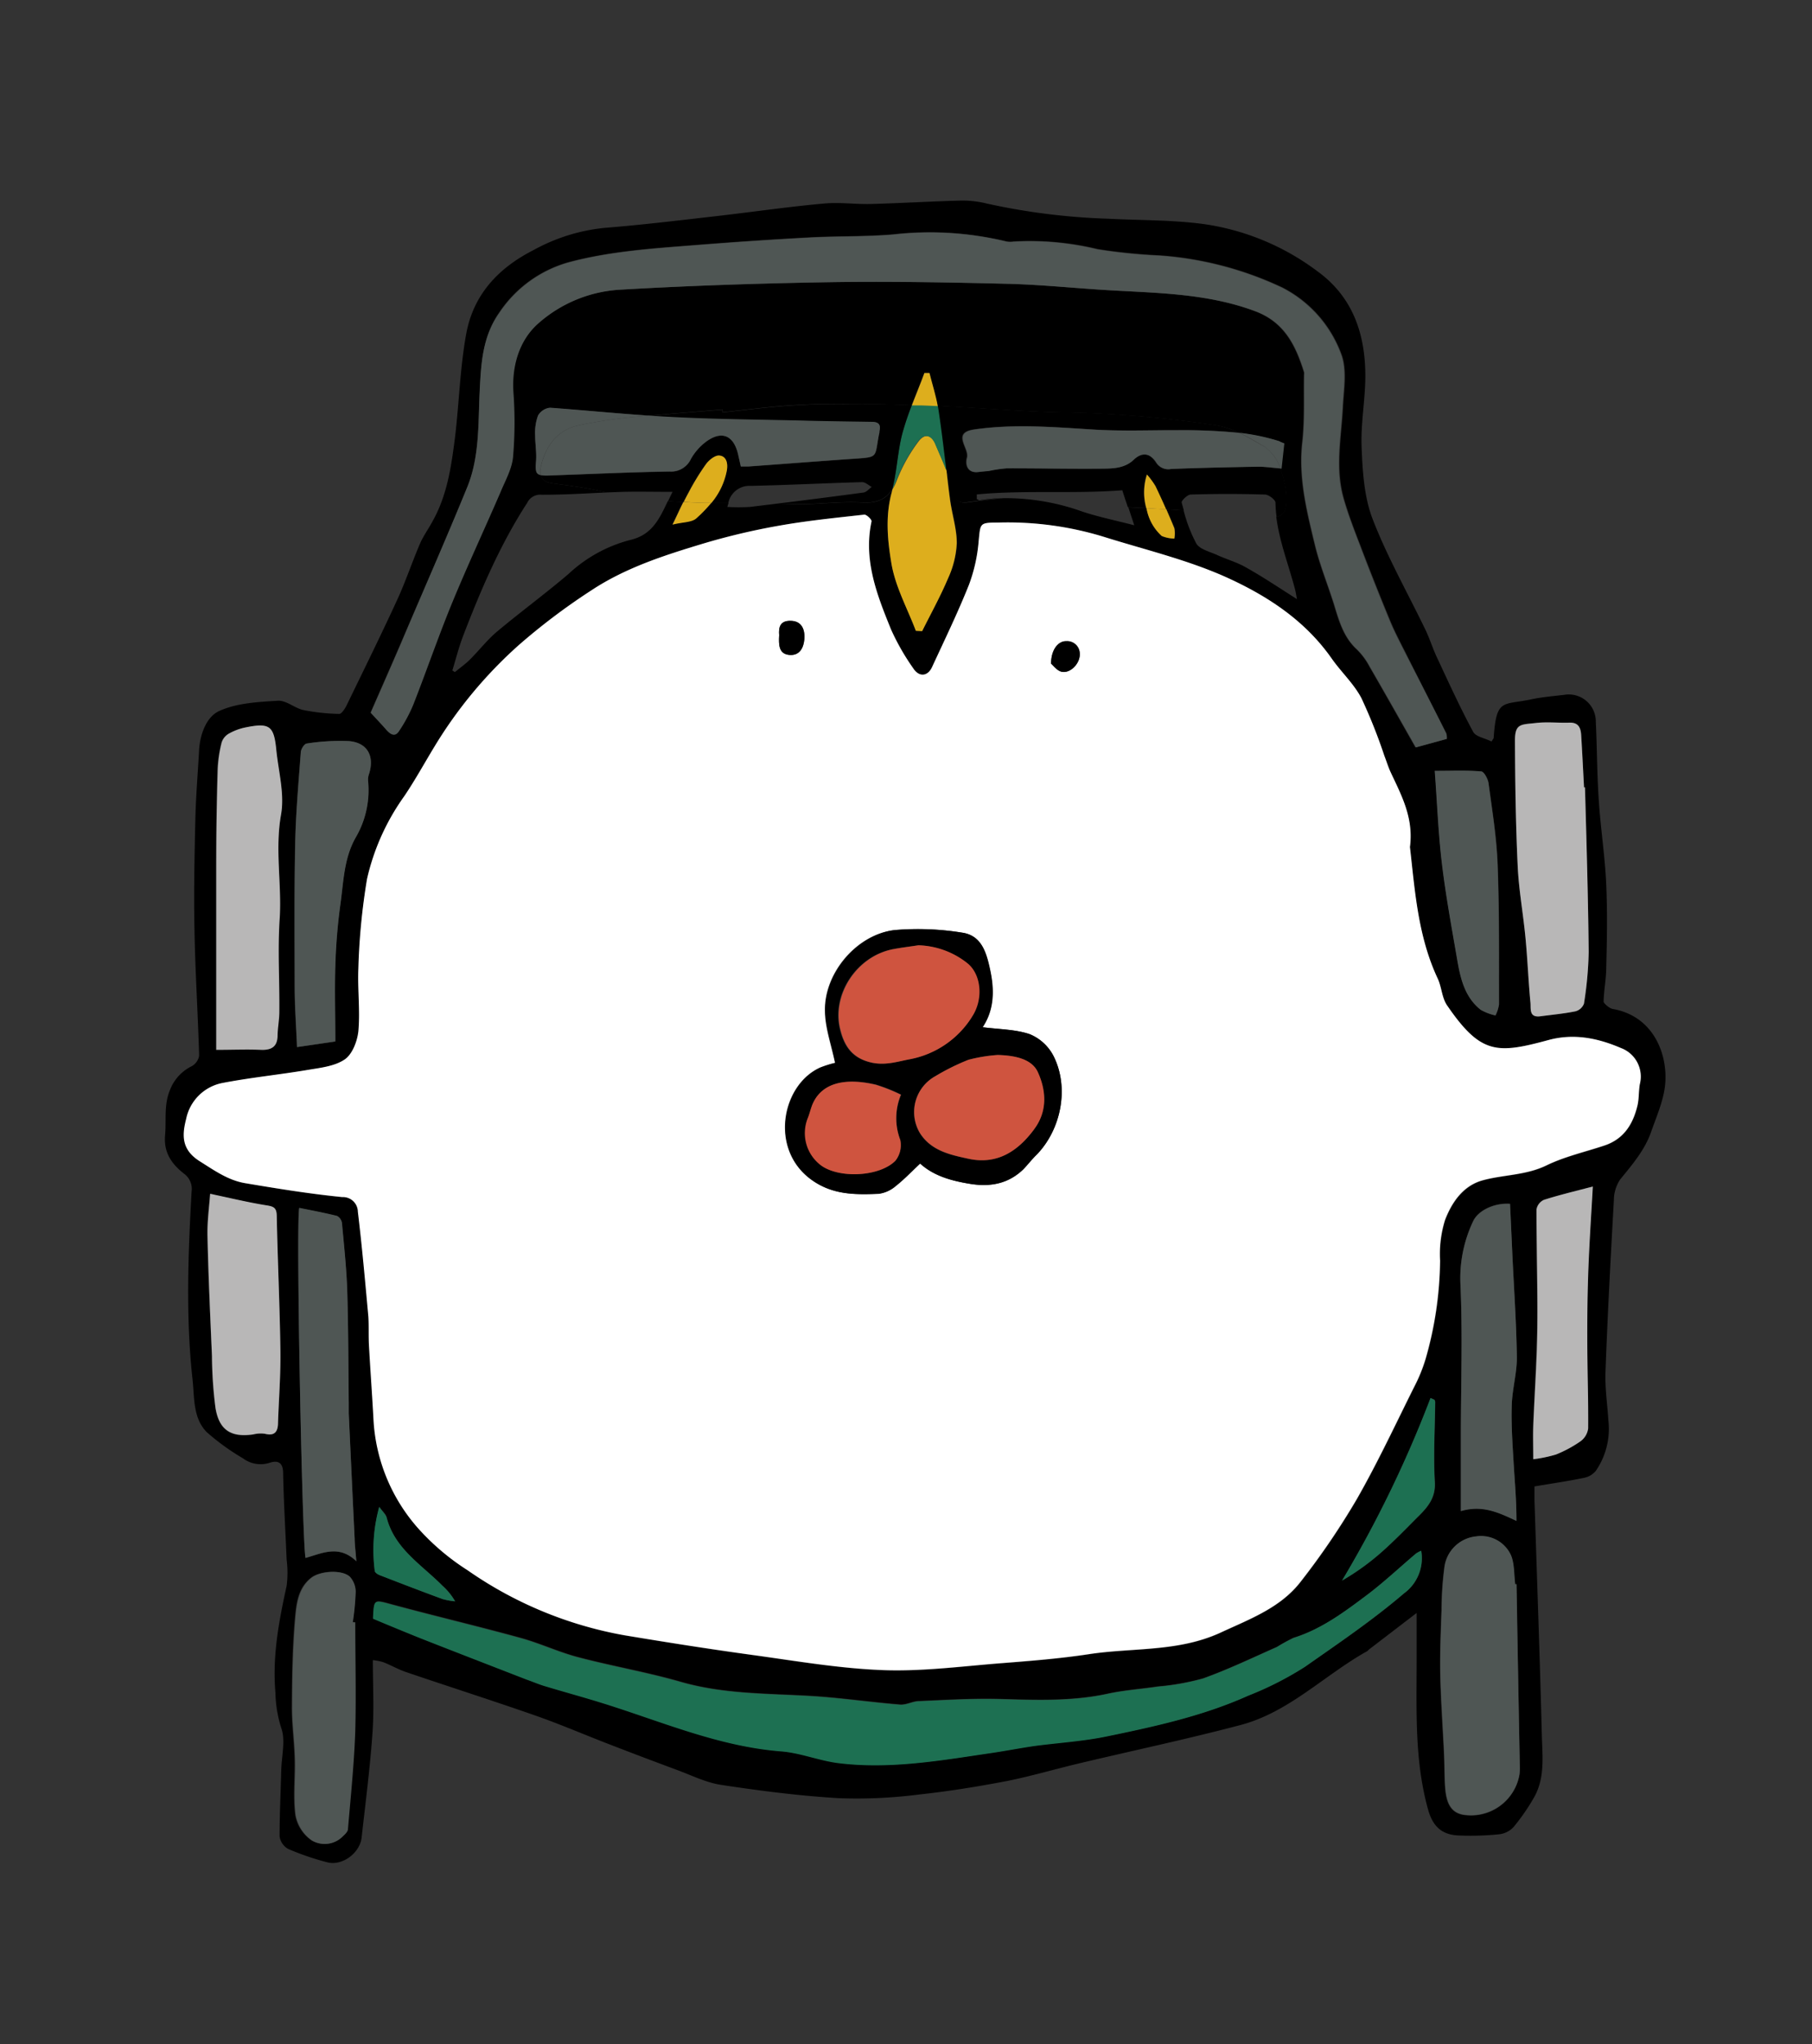 <svg id="圖層_1" data-name="圖層 1" xmlns="http://www.w3.org/2000/svg" viewBox="0 0 287.81 324.7"><rect x="0" y="0" width="287.81" height="324.7" fill="#333333" stroke="none"/><defs><style>.cls-1{fill:#fff;}.cls-2{fill:#b8b7b7;}.cls-3{fill:#4f5654;}.cls-4{fill:#1d7052;}.cls-5{fill:#ddae1d;}.cls-6{fill:#cf543f;}</style></defs><title>chks</title><path d="M256.15,160.25c6.26,1.1,8.63,6.76,8.37,11.54-.14,2.67-1.33,5.33-2.24,7.92-1,2.92-3,5.25-4.94,7.62a6,6,0,0,0-1,3.3c-.51,9.09-1,18.18-1.33,27.27-.1,2.56.3,5.15.46,7.72a11.78,11.78,0,0,1-2,8,3.26,3.26,0,0,1-1.84,1.1c-2.51.52-5.06.89-7.9,1.37,0,.61,0,1.4,0,2.19.4,12.45.85,24.9,1.17,37.36.09,3.3.51,6.73-1.21,9.79a32.62,32.62,0,0,1-3.3,4.78,3.66,3.66,0,0,1-2.28,1.13,44.57,44.57,0,0,1-6.59.18c-2.59-.15-3.94-1.51-4.66-4-2.19-7.76-1.85-15.71-1.85-23.64v-7.69l-7.58,5.81c-.1.08-.17.2-.28.26-6.78,3.78-12.38,9.68-20.09,11.72-8.51,2.25-17.13,4.07-25.7,6.11-3.78.9-7.51,2-11.32,2.77-4.67.9-9.39,1.66-14.12,2.17a77.12,77.12,0,0,1-12.65.58c-6.25-.37-12.49-1.17-18.69-2.11-2.43-.36-4.76-1.54-7.11-2.4q-5.39-2-10.74-4.07c-3.91-1.51-7.77-3.18-11.73-4.56-6.8-2.38-13.67-4.57-20.49-6.89-1.24-.42-2.39-1.09-3.62-1.57a8.62,8.62,0,0,0-1.67-.33c0,4,.21,7.76-.05,11.49-.39,5.57-1.11,11.12-1.73,16.68-.27,2.47-3.08,4.56-5.46,3.94a42.56,42.56,0,0,1-6.2-2.12,2.7,2.7,0,0,1-1.37-2c0-3.5.17-7,.26-10.5.06-2.26.71-4.76,0-6.72a19.66,19.66,0,0,1-.92-5.57c-.51-5.77.54-11.37,1.78-17a16.35,16.35,0,0,0,0-4.14c-.19-4.58-.47-9.16-.56-13.74,0-1.66-.77-2.1-2.1-1.68a4.67,4.67,0,0,1-4.29-.7,36.62,36.62,0,0,1-5.75-4.16c-2.21-2.26-1.93-5.48-2.25-8.38-1.09-9.92-.7-19.86-.15-29.79a3,3,0,0,0-1.21-2.88c-1.91-1.5-3.24-3.3-3-6.09.22-2.4-.22-4.81.78-7.2a7,7,0,0,1,3.44-3.77,2.36,2.36,0,0,0,1.19-1.66c-.19-6.66-.62-13.31-.74-20-.12-5.85,0-11.7.14-17.55.08-3.64.39-7.28.59-10.93.14-2.59,1.17-5.36,3.2-6.28,2.79-1.27,6.17-1.44,9.33-1.63,1.3-.08,2.64,1.16,4,1.47a32.67,32.67,0,0,0,5.73.62c.37,0,.9-.8,1.16-1.33,2.72-5.6,5.47-11.18,8.07-16.83,1.33-2.9,2.34-5.94,3.6-8.88.54-1.24,1.36-2.36,2-3.56,2.36-4.2,3-8.87,3.59-13.54.63-5.4.78-10.87,1.75-16.2,1.12-6.17,5-10.42,10.64-13.3a29.45,29.45,0,0,1,11.18-3.54c6-.48,11.93-1.2,17.89-1.88,5.71-.65,11.39-1.49,17.11-2,2.47-.24,5,.14,7.49.07,4.75-.13,9.49-.42,14.24-.54a15.7,15.7,0,0,1,4.09.46,104.39,104.39,0,0,0,19.31,2.42c5.15.27,10.34.17,15.42.88a39.3,39.3,0,0,1,17.89,7.51c5.48,4,7.46,9.71,7.55,16.15.06,3.89-.74,7.8-.59,11.68s.39,7.92,1.74,11.45c2.34,6.07,5.59,11.78,8.42,17.66.67,1.4,1.13,2.9,1.79,4.31,1.87,4,3.69,8,5.77,11.86.43.8,1.91,1,2.92,1.54.28-.47.34-.51.34-.57.42-6.38,1.46-5.16,6-6.14,1.71-.36,3.47-.5,5.22-.71a4.29,4.29,0,0,1,5,4.28c.2,4.15.19,8.31.47,12.45.29,4.49,1,9,1.19,13.46s.11,8.72,0,13.08c0,1.83-.39,3.67-.42,5.51C254.88,159.51,255.66,160.16,256.15,160.25Zm4.28,11.94a4.84,4.84,0,0,0-3-5.72c-3.66-1.57-7.43-2.37-11.52-1.26-8.19,2.22-10.76,2.29-16.13-5.55-.81-1.18-.83-2.88-1.46-4.22-3.16-6.76-3.62-14.05-4.41-20.89.61-4.67-1.37-8.23-3.07-11.89-.39-.85-.67-1.75-1-2.62a85,85,0,0,0-3.63-9.12c-1.21-2.3-3.22-4.16-4.73-6.31-4.11-5.88-10-9.74-16.18-12.65S182,87.36,175.28,85.25A52,52,0,0,0,158.58,83c-3,.06-2.84.09-3.13,3a25.6,25.6,0,0,1-1.55,6.91c-1.76,4.4-3.86,8.67-5.83,13-.69,1.51-2.06,1.69-3,.24a37,37,0,0,1-3.52-6.15c-2.23-5.48-4.43-11-3.11-17.19.06-.29-.78-1.12-1.13-1.08-4.56.51-9.13,1-13.64,1.77a106.26,106.26,0,0,0-12.1,2.87c-6.12,1.85-12.24,3.82-17.65,7.4a101.23,101.23,0,0,0-11.53,8.7A70.36,70.36,0,0,0,69,118.63c-1.6,2.62-3.08,5.32-4.79,7.86A36.33,36.33,0,0,0,58.3,139.6,102.88,102.88,0,0,0,57,153.82c-.19,3.31.26,6.67,0,10-.14,1.59-1,3.66-2.17,4.48-1.61,1.09-3.88,1.32-5.91,1.67-4.51.76-9.08,1.21-13.57,2.08a7.3,7.3,0,0,0-5.7,5.68c-.65,2.53-.81,4.89,2.18,6.76,2.32,1.45,4.48,3,7.18,3.46,5.12.86,10.27,1.7,15.43,2.21a2.37,2.37,0,0,1,2.48,2.33c.65,5.55,1.17,11.12,1.67,16.69.14,1.49,0,3,.09,4.5.22,4,.52,8,.73,12a28.32,28.32,0,0,0,7.07,17.08,37.66,37.66,0,0,0,7.86,6.67,62.7,62.7,0,0,0,24.85,10.33c6.77,1.12,13.55,2.2,20.34,3.13s13.83,2.16,20.78,2.41c6.24.23,12.52-.62,18.78-1.1,4.64-.37,9.3-.73,13.9-1.43,7-1.07,14.2-.31,21-3.46,4.67-2.17,9.49-3.94,12.69-8.11a118.91,118.91,0,0,0,8.88-13.07c3.33-5.81,6.16-11.9,9.15-17.9a25.3,25.3,0,0,0,1.77-4.36,58.32,58.32,0,0,0,2.3-15.62,18.12,18.12,0,0,1,.79-6.45c1.09-2.78,2.88-5.44,6-6.3,3.32-.9,6.84-.78,10.1-2.36,2.9-1.41,6.13-2.12,9.21-3.16s4.55-3.43,5.26-6.39C260.31,174.46,260.23,173.3,260.43,172.18Zm-8.17,29.22c.16-4.2.45-8.4.7-12.95-2.85.76-5.34,1.35-7.78,2.12A2.07,2.07,0,0,0,244,192.1c0,6.25.2,12.51.13,18.76-.06,5.21-.44,10.41-.64,15.62-.06,1.65,0,3.3,0,5.29a22.15,22.15,0,0,0,3.58-.74,19.53,19.53,0,0,0,3.92-2.11,3,3,0,0,0,1.21-2.05c0-4.78-.12-9.55-.14-14.33C252.07,208.83,252.12,205.11,252.26,201.4Zm-.67-42a58.93,58.93,0,0,0,.75-8.21c-.09-8.72-.37-17.44-.59-26.15h-.15c-.14-2.76-.28-5.52-.45-8.28-.08-1.17-.43-2.06-1.92-2-1.75.08-3.52-.15-5.25.05-2.35.27-3.36,0-3.35,2.76,0,6.63.12,13.27.43,19.9.18,3.83.88,7.63,1.24,11.46.33,3.44.46,6.89.79,10.32.09.9-.22,2.38,1.58,2.15s3.74-.42,5.57-.79A2,2,0,0,0,251.59,159.41ZM241.34,281.86a8,8,0,0,0,.06-1.32q-.27-14.44-.56-28.87h-.21c-.2-1.54-.1-3.2-.67-4.59a5.23,5.23,0,0,0-5.58-3,5.62,5.62,0,0,0-5,5,55.17,55.17,0,0,0-.44,6.71c-.11,3.39-.27,6.79-.2,10.17.09,4.21.4,8.42.6,12.63.08,1.76.05,3.53.17,5.29.19,2.75,1.05,4,2.78,4.37A7.81,7.81,0,0,0,241.34,281.86Zm-1.22-58.69c.08-2.53.84-5.06.81-7.57-.08-5.65-.48-11.3-.75-17-.12-2.48-.23-5-.34-7.43-2.53-.16-5.1,1.08-5.88,2.81a21.15,21.15,0,0,0-2,9.9c.37,8,.08,16.06.07,24.08,0,3.83,0,7.66,0,12,3.45-1,6,.25,8.83,1.56,0-3.29-.29-6.42-.47-9.55C240.23,229.08,240,226.12,240.12,223.18Zm-2-63.58c0-7.41.05-14.84-.22-22.24-.16-4.32-.87-8.62-1.44-12.91-.09-.7-.72-1.85-1.17-1.89-2.28-.19-4.58-.09-7.37-.09.38,5.06.56,9.92,1.14,14.73.61,5.1,1.55,10.16,2.42,15.22.51,3,1.19,6,3.74,8a8.24,8.24,0,0,0,2.34.89A5.75,5.75,0,0,0,238.09,159.59Zm-8.29-42.23a2.6,2.6,0,0,0-.09-.88c-2.21-4.4-4.46-8.79-6.67-13.2-.79-1.56-1.6-3.12-2.26-4.73q-2.22-5.38-4.3-10.81c-1.09-2.85-2.23-5.69-3.06-8.62-1.35-4.77-.37-9.61-.12-14.42.15-2.81.7-5.91-.23-8.41a19.4,19.4,0,0,0-9.42-10.65,54.63,54.63,0,0,0-19.38-5.09,89.31,89.31,0,0,1-9.94-1A45.74,45.74,0,0,0,161,38.34a3.41,3.41,0,0,1-1.13,0,51.69,51.69,0,0,0-18-1.13c-4.39.37-8.81.25-13.21.48q-8.94.48-17.88,1.19c-6.81.54-13.63.95-20.31,2.71a19.6,19.6,0,0,0-11.2,8.06C76.57,53.52,76.41,58,76.2,62.43c-.25,5.09-.07,10.26-2,15-3.37,8.26-7,16.42-10.49,24.61-1.66,3.86-3.35,7.69-4.85,11.12.93,1,1.73,1.85,2.5,2.73.63.71,1.34,1.16,2,.17A24.11,24.11,0,0,0,65.53,112c2.11-5.38,4-10.84,6.17-16.18,2.43-5.92,5.15-11.74,7.7-17.62.79-1.82,1.85-3.67,2-5.58a65.21,65.21,0,0,0,.06-10.35c-.26-4.22,1-8.18,3.84-10.79a21.47,21.47,0,0,1,13-5.46c11.09-.65,22.21-1,33.33-1.2,9.36-.15,18.72,0,28.08.25,4.9.11,9.79.59,14.69.92,8.36.57,16.79.41,24.86,3.42,4.72,1.76,6.5,5.46,7.83,9.72a1.25,1.25,0,0,1,0,.38c-.07,3.57.12,7.18-.28,10.72-.64,5.64.72,11,2,16.31.79,3.27,2.1,6.41,3.09,9.64.78,2.56,1.51,5.1,3.61,7a11.23,11.23,0,0,1,2,2.72c2.48,4.28,4.91,8.6,7.3,12.81Zm-4.56,123.52c1.49-1.5,2.8-2.95,2.65-5.47-.24-4.23,0-8.5.06-12.75a1.07,1.07,0,0,0-.12-.35l-.62-.28a185.28,185.28,0,0,1-14.06,29,39,39,0,0,0,6.23-4.48C221.41,244.78,223.32,242.82,225.24,240.88ZM223,253.08a6.92,6.92,0,0,0,2.74-6.77,4.06,4.06,0,0,0-.82.42c-2.51,2.13-4.91,4.39-7.52,6.38-3.69,2.8-7.39,5.61-11.92,7a28.86,28.86,0,0,0-2.62,1.44c-3.89,1.71-7.73,3.56-11.72,5a38.86,38.86,0,0,1-7.19,1.29c-2.65.4-5.34.57-7.95,1.14-5.77,1.26-11.58,1-17.42.84-4.2-.1-8.41.16-12.61.34-1,0-2,.63-3,.55-4.86-.4-9.7-1.12-14.56-1.39-6.81-.38-13.63-.3-20.3-2.23-5.35-1.54-10.86-2.48-16.25-3.9-3.13-.82-6.09-2.23-9.21-3.08-6.76-1.86-13.59-3.47-20.36-5.3-2.9-.78-2.86-.91-3,2.15a.18.18,0,0,0,.05.11c2.51,1,4.95,2.09,7.43,3.06,5.63,2.22,11.28,4.39,16.93,6.59.92.36,1.82.76,2.76,1,2.93.89,5.88,1.69,8.8,2.59,9.53,2.93,18.72,7,28.85,7.81,3.08.24,6.06,1.49,9.14,1.87,8.12,1,16.12-.4,24.12-1.59,2.42-.36,4.82-.84,7.24-1.17,3.73-.52,7.52-.72,11.2-1.48,7.66-1.58,15.29-3.24,22.51-6.48a52.21,52.21,0,0,0,9-4.58C212.62,261,218,257.36,223,253.08ZM206,95.16c-.14-.75-.19-1.12-.28-1.47-1-3.87-2.5-7.61-3-11.6a2,2,0,0,0,1.32-.92c.6-1.6.21-4.44-.73-6.76l.17,0,.44-4c-.35-.14-.57-.24-.8-.32a33.57,33.57,0,0,0-6.3-1.32,13,13,0,0,0-3.79-1.23,184,184,0,0,0-22.72-2c-7.16-.09-14.27-.73-21.4-1.07-.34-1.77-.88-3.5-1.31-5.25l-.78,0c-.65,1.72-1.36,3.42-2,5.14-3.58-.13-7.15-.23-10.73-.24-3,0-6,.08-9,.29-3.44.25-6.87.7-10.3,1.06,0-.15,0-.29,0-.44-3.91.34-7.83.63-11.74,1-5.22-.37-10.43-.88-15.65-1.23A2.51,2.51,0,0,0,85.46,66,7.92,7.92,0,0,0,85,69.16c0,1.37.27,2.76.17,4.12s-.07,2,.73,2.2c.17.7.74,1.12,1.79,1.27,2.59.38,5.22.67,7.77,1.27l.88.2c-3.43.16-6.87.37-10.3.36a2.3,2.3,0,0,0-2.31,1.3C79.43,86.51,76.36,93.72,73.56,101c-.68,1.79-1.15,3.66-1.71,5.49l.4.26c.8-.66,1.66-1.26,2.4-2,1.47-1.46,2.74-3.13,4.32-4.45,3.71-3.11,7.65-6,11.31-9.12A22.71,22.71,0,0,1,100,85.79c3.55-.79,4.71-3.32,6.08-6.21.81.06,1.63.11,2.44.15-.54,1.07-1.07,2.23-1.73,3.55,1.61-.38,3-.29,3.78-1A22.32,22.32,0,0,0,113,79.88l2.72,0c-.07.2-.13.41-.19.64a32.54,32.54,0,0,0,3.57,0l4.27-.52,2.64.07c3.63.12,7.29-.46,10.91-.25,2.39.14,3.84-.52,4.85-2.15,0,.13-.06.26-.1.39-1.07,3.85-.71,7.72-.08,11.41s2.54,7.14,3.88,10.7l1,.05c1.39-2.79,2.91-5.53,4.12-8.4A15,15,0,0,0,152,86.29c0-2.29-.76-4.57-1.06-6.87-.21-1.56-.4-3.13-.59-4.69a31.4,31.4,0,0,1,1.18,3.5c.45,1.71,1.25,1.71,2.55,1.52,1.81-.25,3.61-.51,5.42-.63a36.27,36.27,0,0,1,12.4,2.13c2.51.84,5.13,1.37,8.26,2.18l-.94-2.86,2.91.16a7.71,7.71,0,0,0,2.42,4.42,5.45,5.45,0,0,0,2,.41,4.3,4.3,0,0,0,0-1.66c-.41-1-.84-2-1.28-3L187,81l1,.07A23.69,23.69,0,0,0,190,86.3c.53.95,2.16,1.32,3.34,1.86,1.53.7,3.18,1.15,4.63,2C200.59,91.63,203.11,93.32,206,95.16ZM72.3,254.34a9.85,9.85,0,0,0-2-2.47C67,248.54,62.68,246,61.42,241c-.12-.5-.62-.91-1.17-1.67a25.74,25.74,0,0,0-.71,10.18c0,.26.46.54.76.66,3.33,1.29,6.65,2.57,10,3.8A11.32,11.32,0,0,0,72.3,254.34ZM58.62,122.91c.89-2.81-.26-4.95-3.19-5.2a33.77,33.77,0,0,0-6.72.4c-.38,0-.91.88-.95,1.39-.36,4.81-.79,9.63-.89,14.45-.16,7.65-.11,15.31-.08,23,0,3,.23,6.09.37,9.37l6.08-.89c0-4.22-.1-8.11,0-12a90.47,90.47,0,0,1,.8-9.75c.51-3.57.53-7.24,2.4-10.58a14.89,14.89,0,0,0,2-9.06A2.71,2.71,0,0,1,58.62,122.91ZM56,257.67a41.27,41.27,0,0,0,.46-4.85,3.57,3.57,0,0,0-1-2.42c-1.32-1.16-4.71-.89-6.09.21-2.09,1.66-2.34,4.17-2.54,6.45-.41,4.68-.47,9.4-.5,14.1,0,2.72.38,5.44.45,8.16.08,3-.28,6,.11,9a6.25,6.25,0,0,0,2.59,4,4,4,0,0,0,4.88-.66c.34-.33.77-.76.81-1.16.44-5.18,1-10.37,1.16-15.56.19-5.75,0-11.52,0-17.28ZM56.6,248c-.12-1.58-.22-2.56-.27-3.55q-.48-10-.95-19.94c0-.57,0-1.13,0-1.69-.07-5.91-.06-11.82-.24-17.72-.11-3.61-.5-7.21-.84-10.81a1.53,1.53,0,0,0-.78-1.13c-2-.5-4-.87-6-1.28-.52,1.94.49,53.62,1,55.59C51.16,246.72,53.82,245.29,56.6,248Zm-12-118.57c.59-3.27-.4-6.85-.75-10.28-.39-3.85-1.07-4.35-5-3.57a9,9,0,0,0-2.62,1,2.5,2.5,0,0,0-1.1,1.41,21.46,21.46,0,0,0-.62,4.26q-.2,7.6-.23,15.21c0,9.74,0,19.48,0,29.31,2.64,0,4.87-.07,7.1,0,1.71.07,2.59-.53,2.63-2.3,0-1.25.28-2.5.28-3.75,0-4.9-.27-9.82.05-14.69C44.79,140.47,43.63,135,44.64,129.38ZM44.16,226c.13-3.8.43-7.6.38-11.4-.11-7.16-.45-14.31-.6-21.47,0-1.3-.51-1.47-1.64-1.65-2.88-.46-5.72-1.16-8.94-1.83-.14,2-.48,4.4-.42,6.76.14,6.34.44,12.67.71,19a67.92,67.92,0,0,0,.56,8.24c.6,3.56,2.51,4.72,6,4.21a5,5,0,0,1,1.86-.1C43.72,228.14,44.12,227.3,44.16,226Z"/><path class="cls-1" d="M257.47,166.46a4.84,4.84,0,0,1,3,5.72c-.2,1.11-.12,2.28-.38,3.37-.71,3-2.17,5.36-5.26,6.39s-6.31,1.75-9.21,3.16c-3.26,1.58-6.78,1.46-10.1,2.36-3.14.85-4.93,3.51-6,6.3a18.12,18.12,0,0,0-.79,6.45,58.32,58.32,0,0,1-2.3,15.62,25.3,25.3,0,0,1-1.77,4.36c-3,6-5.83,12.09-9.15,17.9a118.91,118.91,0,0,1-8.88,13.07c-3.19,4.17-8,5.94-12.69,8.11-6.79,3.15-14,2.39-21,3.46-4.6.7-9.26,1.07-13.9,1.43-6.25.49-12.54,1.33-18.78,1.1-6.95-.26-13.86-1.46-20.78-2.41s-13.57-2-20.34-3.13A62.7,62.7,0,0,1,74.26,249.4a37.66,37.66,0,0,1-7.86-6.67,28.32,28.32,0,0,1-7.07-17.08c-.21-4-.51-8-.73-12-.08-1.5,0-3-.09-4.5-.51-5.57-1-11.13-1.67-16.69a2.37,2.37,0,0,0-2.48-2.33c-5.17-.51-10.31-1.35-15.43-2.21-2.69-.45-4.86-2-7.18-3.46-3-1.87-2.83-4.22-2.18-6.76a7.3,7.3,0,0,1,5.7-5.68c4.49-.87,9.06-1.32,13.57-2.08,2-.34,4.3-.57,5.91-1.67,1.21-.82,2-2.89,2.17-4.48.3-3.29-.14-6.65,0-10A102.88,102.88,0,0,1,58.3,139.6a36.33,36.33,0,0,1,5.89-13.11c1.72-2.54,3.2-5.24,4.79-7.86a70.36,70.36,0,0,1,13.4-16.15,101.23,101.23,0,0,1,11.53-8.7c5.41-3.58,11.52-5.55,17.65-7.4a106.26,106.26,0,0,1,12.1-2.87c4.51-.81,9.08-1.26,13.64-1.77.35,0,1.19.79,1.13,1.08-1.32,6.17.88,11.71,3.11,17.19a37,37,0,0,0,3.52,6.15c.95,1.45,2.32,1.27,3-.24,2-4.32,4.07-8.59,5.83-13A25.6,25.6,0,0,0,155.44,86c.29-2.92.11-3,3.13-3a52,52,0,0,1,16.71,2.25C182,87.36,189,89,195.34,91.94s12.07,6.78,16.18,12.65c1.51,2.16,3.52,4,4.73,6.31a85,85,0,0,1,3.63,9.12c.34.87.61,1.77,1,2.62,1.7,3.65,3.68,7.22,3.07,11.89.79,6.84,1.24,14.13,4.41,20.89.63,1.34.65,3,1.46,4.22,5.37,7.85,7.94,7.77,16.13,5.55C250,164.09,253.82,164.89,257.47,166.46ZM168.67,106.7c1.41.27,2.93-1.4,2.84-2.88a2,2,0,0,0-2.12-2c-1.3-.05-2.41,1.32-2.43,3.55C167.29,105.69,167.91,106.55,168.67,106.7Zm-4.14,76.83c4-4,5.37-10.83,2.76-15.89a7.43,7.43,0,0,0-3.76-3.39c-2.3-.78-4.87-.76-7.5-1.11,1.87-2.81,1.88-5.95,1.18-9.17-.57-2.65-1.34-5.42-4.45-5.85a43.7,43.7,0,0,0-10.64-.41c-6,.67-11.2,6.76-11.1,12.79,0,2.71,1,5.41,1.6,8.31a17.41,17.41,0,0,0-2.33.73c-6.11,2.71-8.18,13-1.39,17.86,3.33,2.39,6.92,2.35,10.61,2.2a5.17,5.17,0,0,0,2.69-1.21c1.35-1.06,2.55-2.32,3.91-3.6,2.19,2,5,2.76,8,3.24,3.18.5,6,0,8.36-2.3C163.21,185,163.82,184.23,164.53,183.52Zm-36.78-82c.15-1.86-.63-2.87-2.07-2.93-1.81-.08-2,1.05-1.92,2.27-.09,1.57-.06,3.05,1.72,3.15C127,104.12,127.64,102.93,127.75,101.56Z"/><path class="cls-2" d="M253,188.46c-.25,4.55-.54,8.75-.7,12.95-.14,3.71-.19,7.42-.18,11.13,0,4.78.18,9.56.14,14.33a3,3,0,0,1-1.21,2.05,19.53,19.53,0,0,1-3.92,2.11,22.15,22.15,0,0,1-3.58.74c0-2-.06-3.64,0-5.29.2-5.21.58-10.41.64-15.62.07-6.25-.14-12.51-.13-18.76a2.07,2.07,0,0,1,1.16-1.52C247.61,189.81,250.1,189.22,253,188.46Z"/><path class="cls-2" d="M252.34,151.2a58.93,58.93,0,0,1-.75,8.21,2,2,0,0,1-1.35,1.22c-1.83.37-3.71.54-5.57.79s-1.49-1.24-1.58-2.15c-.33-3.43-.46-6.89-.79-10.32-.36-3.83-1.07-7.63-1.24-11.46-.31-6.62-.4-13.26-.43-19.9,0-2.72,1-2.48,3.35-2.76,1.73-.2,3.5,0,5.25-.05,1.49-.07,1.85.82,1.92,2,.17,2.76.3,5.52.45,8.28h.15C252,133.76,252.25,142.48,252.34,151.2Z"/><path class="cls-3" d="M241.4,280.55a8,8,0,0,1-.06,1.32,7.81,7.81,0,0,1-9,6.32c-1.72-.34-2.58-1.63-2.78-4.37-.12-1.76-.09-3.52-.17-5.29-.19-4.21-.51-8.42-.6-12.63-.07-3.39.08-6.79.2-10.17a55.17,55.17,0,0,1,.44-6.71,5.62,5.62,0,0,1,5-5,5.23,5.23,0,0,1,5.58,3c.57,1.39.47,3.06.67,4.59h.21Q241.12,266.11,241.4,280.55Z"/><path class="cls-3" d="M240.93,215.6c0,2.52-.73,5-.81,7.57-.09,2.95.1,5.91.28,8.86.18,3.13.48,6.27.47,9.55-2.8-1.31-5.38-2.57-8.83-1.56,0-4.36,0-8.19,0-12,0-8,.3-16.07-.07-24.08a21.15,21.15,0,0,1,2-9.9c.77-1.73,3.35-3,5.88-2.81.12,2.47.23,4.95.34,7.43C240.44,204.3,240.85,209.95,240.93,215.6Z"/><path class="cls-3" d="M237.86,137.35c.28,7.41.2,14.83.22,22.24a5.75,5.75,0,0,1-.56,1.68,8.24,8.24,0,0,1-2.34-.89c-2.54-2-3.23-5-3.74-8-.87-5.06-1.81-10.12-2.42-15.22-.58-4.82-.76-9.68-1.14-14.73,2.79,0,5.09-.11,7.37.09.45,0,1.08,1.19,1.17,1.89C237,128.73,237.7,133,237.86,137.35Z"/><path class="cls-3" d="M229.7,116.48a2.6,2.6,0,0,1,.09.88l-4.89,1.35c-2.39-4.22-4.82-8.53-7.3-12.81a11.23,11.23,0,0,0-2-2.72c-2.1-1.91-2.83-4.44-3.61-7-1-3.23-2.3-6.37-3.09-9.64-1.29-5.34-2.65-10.67-2-16.31.4-3.54.21-7.14.28-10.72a1.25,1.25,0,0,0,0-.38c-1.33-4.26-3.11-8-7.83-9.72-8.08-3-16.5-2.85-24.86-3.42-4.9-.33-9.79-.81-14.69-.92-9.35-.22-18.72-.4-28.08-.25-11.12.18-22.24.55-33.33,1.2a21.47,21.47,0,0,0-13,5.46c-2.88,2.61-4.1,6.58-3.84,10.79a65.21,65.21,0,0,1-.06,10.35c-.19,1.91-1.25,3.75-2,5.58-2.54,5.88-5.26,11.69-7.7,17.62-2.19,5.34-4.06,10.81-6.17,16.18a24.11,24.11,0,0,1-2.23,4.12c-.64,1-1.35.55-2-.17-.77-.88-1.57-1.72-2.5-2.73,1.5-3.43,3.2-7.27,4.85-11.12C67.2,93.9,70.8,85.73,74.17,77.48c2-4.79,1.78-10,2-15,.22-4.45.37-8.91,3.16-12.78a19.6,19.6,0,0,1,11.2-8.06c6.68-1.76,13.5-2.17,20.31-2.71q8.94-.71,17.88-1.19c4.4-.23,8.82-.11,13.21-.48a51.69,51.69,0,0,1,18,1.13,3.41,3.41,0,0,0,1.13,0,45.74,45.74,0,0,1,13.26,1.23,89.31,89.31,0,0,0,9.94,1,54.63,54.63,0,0,1,19.38,5.09A19.4,19.4,0,0,1,213,56.3c.92,2.49.37,5.59.23,8.41-.25,4.82-1.23,9.66.12,14.42.83,2.93,2,5.77,3.06,8.62q2.08,5.43,4.3,10.81c.67,1.61,1.48,3.17,2.26,4.73C225.24,107.69,227.49,112.08,229.7,116.48Z"/><path class="cls-4" d="M227.89,235.41c.14,2.52-1.16,4-2.65,5.47-1.92,1.94-3.82,3.9-5.86,5.7a39,39,0,0,1-6.23,4.48,185.28,185.28,0,0,0,14.06-29l.62.28a1.07,1.07,0,0,1,.12.35C227.91,226.91,227.65,231.18,227.89,235.41Z"/><path class="cls-4" d="M225.74,246.31a6.92,6.92,0,0,1-2.74,6.77c-5,4.27-10.38,7.91-15.73,11.67a52.21,52.21,0,0,1-9,4.58c-7.21,3.24-14.85,4.9-22.51,6.48-3.68.76-7.47,1-11.2,1.48-2.42.34-4.82.82-7.24,1.17-8,1.18-16,2.59-24.12,1.59-3.08-.38-6.06-1.63-9.14-1.87-10.13-.8-19.32-4.89-28.85-7.81-2.92-.9-5.87-1.7-8.8-2.59-.94-.29-1.85-.69-2.76-1-5.64-2.19-11.29-4.37-16.93-6.59-2.48-1-4.92-2-7.43-3.06a.18.18,0,0,1-.05-.11c.15-3.06.11-2.93,3-2.15,6.77,1.83,13.6,3.45,20.36,5.3,3.12.85,6.09,2.26,9.21,3.08,5.38,1.42,10.9,2.36,16.25,3.9,6.67,1.92,13.49,1.85,20.3,2.23,4.87.27,9.7,1,14.56,1.39,1,.08,2-.5,3-.55,4.2-.18,8.41-.44,12.61-.34,5.84.15,11.65.42,17.42-.84,2.61-.57,5.3-.73,7.95-1.14a38.86,38.86,0,0,0,7.19-1.29c4-1.43,7.84-3.27,11.72-5a28.86,28.86,0,0,1,2.62-1.44c4.53-1.43,8.23-4.24,11.92-7,2.61-2,5-4.25,7.52-6.38A4.06,4.06,0,0,1,225.74,246.31Z"/><path d="M203.35,74.42c.94,2.32,1.33,5.16.73,6.76a2,2,0,0,1-1.32.92,20.4,20.4,0,0,1-.17-2.26c0-.46-1.07-1.27-1.65-1.29q-5.9-.18-11.81,0c-.52,0-1.52,1-1.44,1.27l.35,1.28L187,81l-1.8-.11c-.54-1.24-1.12-2.46-1.69-3.68a12.79,12.79,0,0,0-1.36-1.85,9.25,9.25,0,0,0-.1,5.35l-2.91-.16c-.32-.95-.6-1.81-.88-2.68-7.78.6-15.48-.06-23.11.66,0,.25,0,.5,0,.74.16.06.34.2.49.17a27.35,27.35,0,0,1,3.73-.35c-1.81.11-3.61.37-5.42.63-1.3.19-2.1.19-2.55-1.52a31.4,31.4,0,0,0-1.18-3.5c-.37-3.09-.73-6.19-1.19-9.26,0-.32-.1-.64-.17-1,7.13.34,14.25,1,21.4,1.07a184,184,0,0,1,22.72,2,13,13,0,0,1,3.79,1.23,90.45,90.45,0,0,0-9.72-.42c-4.51,0-9,.18-13.54-.11-6.3-.4-12.57-.93-18.85,0-3.61.53-.7,3-1.12,4.47-.29,1,0,2.53,1.85,2.27.56-.08,1.13-.1,1.69-.18a20.83,20.83,0,0,1,2.78-.4c5.09,0,10.17.11,15.25.05,1.69,0,3.43,0,4.85-1.39s2.64-1.1,3.64.44a2.23,2.23,0,0,0,2.36,1c4.62-.18,9.24-.28,13.86-.36C201,74.16,202.14,74.33,203.35,74.42Z"/><path class="cls-3" d="M204,70.43l-.44,4-.17,0A7,7,0,0,0,200.93,71c-1.3-.77-2.66-1.6-4.06-2.26a33.57,33.57,0,0,1,6.3,1.32C203.39,70.19,203.61,70.29,204,70.43Z"/><path class="cls-3" d="M200.93,71a7,7,0,0,1,2.43,3.38c-1.22-.1-2.33-.26-3.44-.25-4.62.08-9.24.18-13.86.36a2.23,2.23,0,0,1-2.36-1c-1-1.54-2.31-1.72-3.64-.44s-3.16,1.37-4.85,1.39c-5.08.05-10.17-.06-15.25-.05a20.83,20.83,0,0,0-2.78.4c-.56.08-1.13.1-1.69.18-1.87.26-2.14-1.24-1.85-2.27.42-1.48-2.49-3.94,1.12-4.47,6.28-.91,12.56-.39,18.85,0,4.5.29,9,.08,13.54.11a90.45,90.45,0,0,1,9.72.42C198.26,69.45,199.62,70.28,200.93,71Z"/><path class="cls-5" d="M186.52,83.88a4.3,4.3,0,0,1,0,1.66,5.45,5.45,0,0,1-2-.41,7.71,7.71,0,0,1-2.42-4.42l3.15.18C185.68,81.89,186.11,82.88,186.52,83.88Z"/><path class="cls-5" d="M183.54,77.22c.58,1.22,1.15,2.45,1.69,3.68l-3.15-.18a9.25,9.25,0,0,1,.1-5.35A12.79,12.79,0,0,1,183.54,77.22Z"/><path d="M171.5,103.82c.09,1.48-1.42,3.15-2.84,2.88-.76-.14-1.37-1-1.72-1.28,0-2.23,1.14-3.6,2.43-3.55A2,2,0,0,1,171.5,103.82Z"/><path d="M167.29,167.64c2.62,5.06,1.29,11.84-2.76,15.89-.71.71-1.32,1.52-2,2.22-2.36,2.26-5.18,2.8-8.36,2.3-3-.48-5.84-1.27-8-3.24-1.36,1.27-2.56,2.54-3.91,3.6a5.17,5.17,0,0,1-2.69,1.21c-3.69.15-7.29.19-10.61-2.2-6.79-4.86-4.72-15.15,1.39-17.86a17.41,17.41,0,0,1,2.33-.73c-.59-2.9-1.56-5.6-1.6-8.31-.09-6,5.13-12.13,11.1-12.79a43.7,43.7,0,0,1,10.64.41c3.11.42,3.88,3.19,4.45,5.85.7,3.22.69,6.36-1.18,9.17,2.63.34,5.2.33,7.5,1.11A7.43,7.43,0,0,1,167.29,167.64Zm-3,11.64c2.11-2.88,1.82-6.11.54-8.95-.93-2.06-3.47-2.68-6.37-2.76a25,25,0,0,0-4.65.76,35.52,35.52,0,0,0-5.27,2.61,6.51,6.51,0,0,0-2.43,9.06c1.8,2.83,4.86,3.44,7.72,4.06C158.39,185,161.72,182.85,164.33,179.27Zm-10-17.76c1.9-2.84,1.49-6.85-.79-8.59a13.08,13.08,0,0,0-7.69-2.79c-1.36.21-2.73.37-4.08.63-5.7,1.12-9.72,7.18-8.34,12.73.66,2.66,1.94,4.64,5.1,5.3,2.2.45,4.05-.21,6-.57A14.92,14.92,0,0,0,154.38,161.52ZM142.2,184.37a4,4,0,0,0,.78-3.31,9.7,9.7,0,0,1,.17-7.21,26.86,26.86,0,0,0-4-1.59c-4.19-.93-8.38-.65-10,3-.33.74-.49,1.55-.79,2.3a6.4,6.4,0,0,0,2.22,7.6C133.41,187.19,139.67,186.9,142.2,184.37Z"/><path class="cls-6" d="M164.87,170.32c1.28,2.84,1.56,6.07-.54,8.95-2.61,3.57-5.94,5.77-10.47,4.78-2.85-.62-5.91-1.24-7.72-4.06a6.51,6.51,0,0,1,2.43-9.06,35.52,35.52,0,0,1,5.27-2.61,25,25,0,0,1,4.65-.76C161.4,167.64,163.95,168.26,164.87,170.32Z"/><path class="cls-6" d="M153.59,152.93c2.27,1.74,2.69,5.75.79,8.59a14.92,14.92,0,0,1-9.8,6.71c-1.94.36-3.79,1-6,.57-3.17-.66-4.45-2.64-5.1-5.3-1.38-5.55,2.64-11.6,8.34-12.73,1.35-.26,2.72-.42,4.08-.63A13.08,13.08,0,0,1,153.59,152.93Z"/><path class="cls-5" d="M150.9,79.41c.31,2.3,1.07,4.59,1.06,6.87a15,15,0,0,1-1.37,5.57c-1.21,2.87-2.73,5.61-4.12,8.4l-1-.05c-1.35-3.56-3.26-7-3.88-10.7s-1-7.56.08-11.41c0-.13.07-.26.1-.39a8.58,8.58,0,0,0,.74-1.56,26.13,26.13,0,0,1,3.37-6c1-1.35,2.06-1.1,2.7.42s1.22,2.79,1.77,4.2C150.5,76.28,150.69,77.85,150.9,79.41Z"/><path class="cls-4" d="M150.31,74.72c-.56-1.41-1.18-2.81-1.77-4.2s-1.74-1.77-2.7-.42a26.13,26.13,0,0,0-3.37,6,8.58,8.58,0,0,1-.74,1.56c.76-3,.84-6.11,1.64-9a44.83,44.83,0,0,1,1.46-4.31l1.47,0,2.65.11c.06.32.12.64.17,1C149.58,68.53,149.94,71.63,150.31,74.72Z"/><path class="cls-5" d="M147.64,59.25c.43,1.75,1,3.49,1.31,5.25l-2.65-.11-1.47,0c.66-1.72,1.38-3.42,2-5.14Z"/><path d="M144.84,64.34a44.83,44.83,0,0,0-1.46,4.31c-.81,2.94-.88,6.09-1.64,9-1,1.63-2.45,2.29-4.85,2.15-3.62-.21-7.28.37-10.91.25L123.33,80q6.92-.84,13.83-1.77c.47-.06.87-.58,1.3-.89-.51-.26-1-.77-1.54-.76-5.9.16-11.8.47-17.7.59a3.42,3.42,0,0,0-3.54,2.72l-2.72,0a11.27,11.27,0,0,0,2.48-5.16c.19-1.09,0-2.26-1.2-2.37-.69-.06-1.66.74-2.16,1.41a38.59,38.59,0,0,0-2.74,4.48c-.26.48-.52,1-.78,1.49-.81,0-1.63-.09-2.44-.15.23-.48.46-1,.71-1.47-2.95,0-5.43-.06-7.91,0l-2.61.1-.88-.2c-2.55-.6-5.17-.89-7.77-1.27-1.05-.16-1.62-.58-1.79-1.27a5.88,5.88,0,0,0,1.33.06c6.38-.22,12.75-.52,19.13-.63a3.47,3.47,0,0,0,3.41-2,8.9,8.9,0,0,1,2.33-2.68c2.52-1.92,4.47-1.13,5.17,2,.12.55.25,1.1.42,1.88.48,0,.85,0,1.22,0,5.5-.4,11-.83,16.5-1.21,4.23-.29,3.5-.1,4.23-3.91,0-.19,0-.38.08-.56.25-1-.24-1.39-1.19-1.4-3.81,0-7.63-.09-11.45-.17-6.76-.16-13.54-.2-20.29-.56-1.25-.06-2.5-.14-3.75-.23,3.91-.39,7.83-.67,11.74-1,0,.14,0,.29,0,.44,3.43-.36,6.85-.81,10.3-1.06,3-.22,6-.31,9-.29C137.69,64.11,141.26,64.21,144.84,64.34Z"/><path class="cls-6" d="M143,181.06a4,4,0,0,1-.78,3.31c-2.52,2.53-8.79,2.82-11.7.82a6.4,6.4,0,0,1-2.22-7.6c.3-.75.47-1.56.79-2.3,1.66-3.69,5.85-4,10-3a26.86,26.86,0,0,1,4,1.59A9.7,9.7,0,0,0,143,181.06Z"/><path class="cls-3" d="M138.51,67c.95,0,1.44.38,1.19,1.4,0,.18,0,.37-.08.56-.73,3.81,0,3.61-4.23,3.91-5.5.38-11,.81-16.5,1.21-.37,0-.74,0-1.22,0-.17-.77-.29-1.32-.42-1.88-.7-3.1-2.65-3.89-5.17-2a8.9,8.9,0,0,0-2.33,2.68,3.47,3.47,0,0,1-3.41,2c-6.38.11-12.75.41-19.13.63a5.88,5.88,0,0,1-1.33-.06,2.93,2.93,0,0,1,.05-1.39c.77-3.25,2.58-5.71,5.86-6.48a78.13,78.13,0,0,1,9.63-1.42L103,66c1.25.09,2.5.17,3.75.23,6.75.35,13.52.4,20.29.56C130.88,66.9,134.69,66.94,138.51,67Z"/><path d="M125.68,98.62c1.44.06,2.22,1.08,2.07,2.93-.11,1.37-.78,2.56-2.27,2.48-1.78-.09-1.81-1.57-1.72-3.15C123.65,99.67,123.87,98.54,125.68,98.62Z"/><path class="cls-5" d="M114.25,72.35c1.16.1,1.39,1.28,1.2,2.37A11.27,11.27,0,0,1,113,79.88c-1.47,0-2.93-.08-4.4-.16.26-.51.51-1,.78-1.49a38.59,38.59,0,0,1,2.74-4.48C112.58,73.09,113.56,72.29,114.25,72.35Z"/><path class="cls-5" d="M108.56,79.73c1.46.08,2.93.12,4.4.16a22.32,22.32,0,0,1-2.35,2.44c-.74.67-2.17.58-3.78,1C107.49,82,108,80.8,108.56,79.73Z"/><path class="cls-3" d="M103,66l-1.6.16a78.13,78.13,0,0,0-9.63,1.42c-3.28.78-5.09,3.24-5.86,6.48a2.93,2.93,0,0,0-.05,1.39c-.8-.17-.84-.72-.73-2.2S85,70.53,85,69.16A7.92,7.92,0,0,1,85.46,66a2.51,2.51,0,0,1,1.91-1.25C92.59,65.14,97.8,65.66,103,66Z"/><path class="cls-4" d="M70.28,251.87a9.85,9.85,0,0,1,2,2.47,11.32,11.32,0,0,1-2-.36c-3.35-1.23-6.67-2.51-10-3.8-.3-.12-.72-.4-.76-.66a25.74,25.74,0,0,1,.71-10.18c.54.76,1,1.17,1.17,1.67C62.68,246,67,248.54,70.28,251.87Z"/><path class="cls-3" d="M55.43,117.71c2.93.25,4.08,2.38,3.19,5.2a2.71,2.71,0,0,0-.15,1.11,14.89,14.89,0,0,1-2,9.06c-1.86,3.34-1.89,7-2.4,10.58a90.47,90.47,0,0,0-.8,9.75c-.13,3.88,0,7.77,0,12l-6.08.89c-.13-3.29-.35-6.33-.37-9.37,0-7.65-.08-15.31.08-23,.1-4.82.53-9.64.89-14.45,0-.51.57-1.35.95-1.39A33.77,33.77,0,0,1,55.43,117.71Z"/><path class="cls-3" d="M56.5,252.82a41.27,41.27,0,0,1-.46,4.85l.39,0c0,5.76.15,11.53,0,17.28-.18,5.19-.72,10.37-1.16,15.56,0,.41-.47.84-.81,1.16a4,4,0,0,1-4.88.66,6.25,6.25,0,0,1-2.59-4c-.39-2.95,0-6-.11-9-.07-2.72-.47-5.44-.45-8.16,0-4.7.09-9.42.5-14.1.2-2.28.45-4.79,2.54-6.45,1.38-1.1,4.78-1.36,6.09-.21A3.57,3.57,0,0,1,56.5,252.82Z"/><path class="cls-3" d="M56.33,244.41c0,1,.15,2,.27,3.55-2.78-2.67-5.44-1.24-8.06-.53-.54-2-1.56-53.66-1-55.59,2,.41,4,.78,6,1.28a1.53,1.53,0,0,1,.78,1.13c.33,3.6.72,7.2.84,10.81.18,5.9.17,11.81.24,17.72,0,.56,0,1.13,0,1.69Q55.85,234.44,56.33,244.41Z"/><path class="cls-2" d="M43.89,119.1c.34,3.43,1.34,7,.75,10.28-1,5.6.15,11.09-.22,16.62-.32,4.88,0,9.79-.05,14.69,0,1.25-.25,2.5-.28,3.75,0,1.77-.92,2.37-2.63,2.3-2.23-.1-4.46,0-7.1,0,0-9.83,0-19.57,0-29.31q0-7.61.23-15.21a21.46,21.46,0,0,1,.62-4.26,2.5,2.5,0,0,1,1.1-1.41,9,9,0,0,1,2.62-1C42.82,114.75,43.51,115.25,43.89,119.1Z"/><path class="cls-2" d="M44.54,214.55c.05,3.8-.25,7.6-.38,11.4,0,1.35-.45,2.19-2.07,1.77a5,5,0,0,0-1.86.1c-3.5.51-5.42-.65-6-4.21a67.92,67.92,0,0,1-.56-8.24c-.27-6.34-.57-12.67-.71-19-.06-2.35.28-4.71.42-6.76,3.22.68,6.06,1.37,8.94,1.83,1.13.18,1.61.36,1.64,1.65C44.1,200.24,44.44,207.4,44.54,214.55Z"/></svg>